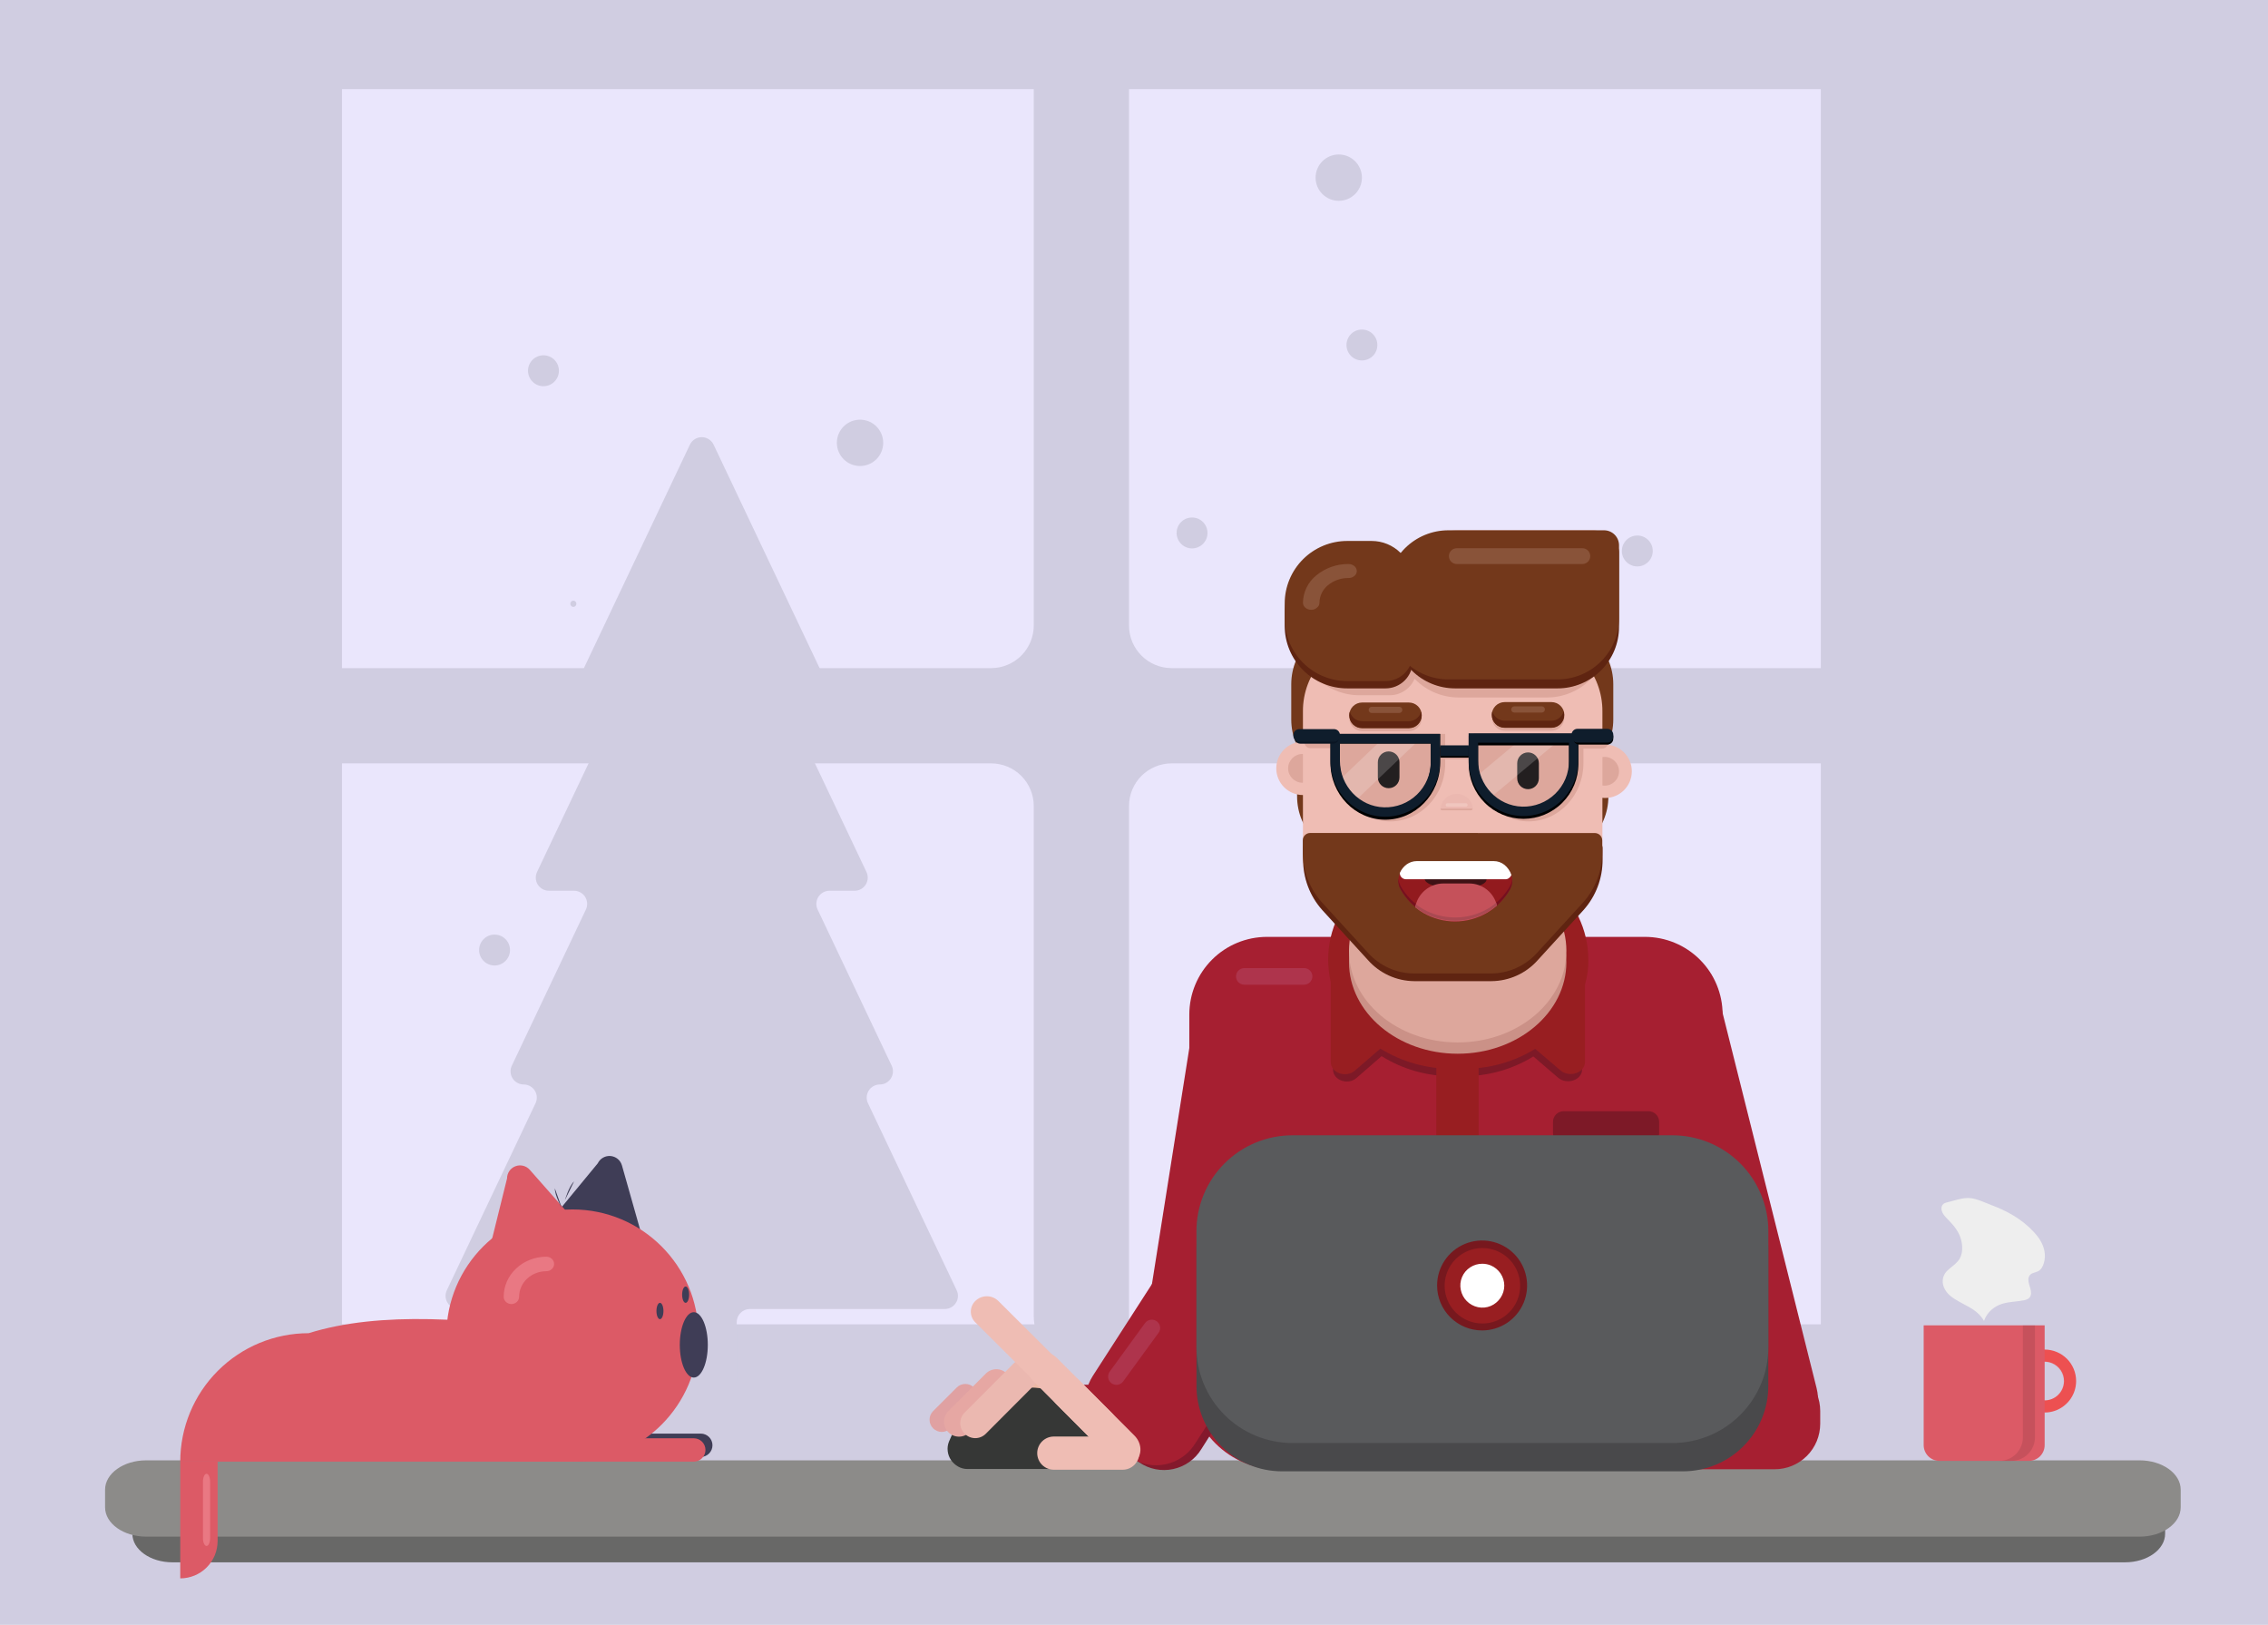 <svg width="1403" height="1005" viewBox="0 0 1403 1005" fill="none" xmlns="http://www.w3.org/2000/svg">
<rect width="1403" height="1005" fill="#E5E5E5"/>
<g id="window-bg">
<path id="bg" d="M1403 0H0V1004.97H1403V0Z" fill="#D0CDE1"/>
<path id="window-glass" d="M1126.36 55.135H211.537V819.142H1126.36V55.135Z" fill="#EAE6FC"/>
<path id="window-bars" d="M1156.83 413.251H724.788C717.791 413.251 711.08 410.471 706.132 405.522C701.184 400.573 698.405 393.861 698.405 386.862V54.082C698.405 47.083 695.625 40.371 690.677 35.422C685.729 30.473 679.019 27.693 672.022 27.693H665.879C658.881 27.693 652.171 30.473 647.223 35.422C642.275 40.371 639.496 47.083 639.496 54.082V386.862C639.496 393.861 636.716 400.573 631.768 405.522C626.82 410.471 620.11 413.251 613.112 413.251H181.071C177.607 413.251 174.176 413.933 170.975 415.26C167.774 416.586 164.866 418.53 162.416 420.98C159.966 423.43 158.022 426.34 156.697 429.541C155.371 432.743 154.688 436.174 154.688 439.64V445.784C154.688 452.783 157.468 459.495 162.416 464.444C167.363 469.393 174.074 472.173 181.071 472.173H613.112C620.109 472.173 626.82 474.953 631.768 479.902C636.716 484.851 639.495 491.563 639.495 498.562V814.445C639.495 821.444 642.275 828.156 647.223 833.105C652.171 838.054 658.881 840.834 665.878 840.834H672.021C679.019 840.834 685.729 838.054 690.677 833.105C695.625 828.156 698.405 821.444 698.405 814.445V498.562C698.405 491.563 701.184 484.851 706.132 479.902C711.08 474.953 717.79 472.173 724.788 472.173H1156.83C1163.83 472.173 1170.54 469.393 1175.48 464.444C1180.43 459.495 1183.21 452.783 1183.21 445.784V439.64C1183.21 432.641 1180.43 425.929 1175.48 420.98C1170.54 416.031 1163.83 413.251 1156.83 413.251Z" fill="#D0CDE1"/>
<path id="tree" d="M591.798 798.05L536.929 682.381C536.341 681.143 536.077 679.776 536.159 678.408C536.242 677.04 536.67 675.715 537.402 674.556C538.134 673.398 539.148 672.444 540.348 671.783C541.548 671.121 542.896 670.775 544.267 670.775C545.637 670.775 546.985 670.428 548.185 669.767C549.386 669.105 550.399 668.151 551.132 666.993C551.864 665.834 552.291 664.509 552.374 663.141C552.457 661.773 552.192 660.406 551.605 659.168L505.778 562.561C505.191 561.323 504.926 559.956 505.009 558.588C505.092 557.22 505.519 555.895 506.251 554.737C506.984 553.579 507.997 552.624 509.198 551.963C510.398 551.302 511.746 550.955 513.116 550.955H528.662C530.032 550.955 531.38 550.608 532.58 549.947C533.78 549.286 534.794 548.332 535.526 547.173C536.259 546.015 536.686 544.69 536.769 543.322C536.852 541.954 536.587 540.587 536 539.349L487.101 436.266C486.513 435.027 486.249 433.661 486.331 432.292C486.414 430.924 486.842 429.599 487.574 428.441C488.306 427.283 489.32 426.328 490.52 425.667C491.72 425.006 493.068 424.659 494.439 424.659H499.575C500.945 424.659 502.293 424.312 503.494 423.651C504.694 422.99 505.707 422.036 506.44 420.877C507.172 419.719 507.6 418.394 507.682 417.026C507.765 415.658 507.5 414.291 506.913 413.053L441.447 275.045C440.788 273.656 439.749 272.483 438.45 271.661C437.151 270.84 435.646 270.404 434.109 270.404C432.572 270.404 431.067 270.84 429.768 271.661C428.469 272.483 427.43 273.656 426.771 275.045L361.305 413.053C360.718 414.291 360.453 415.658 360.536 417.026C360.618 418.394 361.046 419.719 361.778 420.877C362.511 422.036 363.524 422.99 364.724 423.651C365.925 424.312 367.273 424.659 368.643 424.659H373.779C375.15 424.659 376.498 425.006 377.698 425.667C378.898 426.328 379.912 427.283 380.644 428.441C381.376 429.599 381.804 430.924 381.887 432.292C381.969 433.66 381.705 435.027 381.117 436.266L332.218 539.349C331.631 540.587 331.366 541.954 331.449 543.322C331.532 544.69 331.959 546.015 332.692 547.173C333.424 548.331 334.438 549.286 335.638 549.947C336.838 550.608 338.186 550.955 339.556 550.955H355.102C356.472 550.955 357.82 551.302 359.02 551.963C360.221 552.624 361.234 553.578 361.967 554.737C362.699 555.895 363.126 557.22 363.209 558.588C363.292 559.956 363.027 561.323 362.44 562.561L316.613 659.168C316.026 660.406 315.761 661.773 315.844 663.141C315.927 664.509 316.354 665.834 317.086 666.993C317.819 668.151 318.832 669.105 320.033 669.766C321.233 670.428 322.581 670.775 323.951 670.775C325.322 670.775 326.67 671.121 327.87 671.783C329.07 672.444 330.084 673.398 330.816 674.556C331.548 675.715 331.976 677.04 332.059 678.408C332.141 679.776 331.877 681.143 331.289 682.381L276.42 798.05C275.833 799.288 275.568 800.655 275.651 802.023C275.734 803.391 276.161 804.716 276.893 805.874C277.626 807.033 278.639 807.987 279.84 808.648C281.04 809.309 282.388 809.656 283.758 809.656H392.425C393.492 809.656 394.548 809.866 395.534 810.275C396.519 810.683 397.414 811.281 398.169 812.036C398.923 812.79 399.521 813.686 399.929 814.671C400.337 815.657 400.548 816.713 400.548 817.78V854.18C400.548 856.335 401.403 858.401 402.926 859.925C404.45 861.448 406.516 862.304 408.67 862.304H447.615C449.769 862.304 451.835 861.448 453.358 859.925C454.882 858.401 455.737 856.335 455.737 854.18V817.78C455.737 816.713 455.947 815.657 456.356 814.671C456.764 813.686 457.362 812.79 458.116 812.036C458.87 811.281 459.766 810.683 460.751 810.275C461.737 809.866 462.793 809.656 463.86 809.656H584.46C585.83 809.656 587.178 809.309 588.378 808.648C589.579 807.987 590.592 807.033 591.325 805.874C592.057 804.716 592.484 803.391 592.567 802.023C592.65 800.655 592.385 799.288 591.798 798.05Z" fill="#D0CDE1"/>
<g id="snow">
<path id="Vector" d="M354.676 375.397C355.182 375.38 355.661 375.167 356.012 374.803C356.363 374.439 356.559 373.953 356.559 373.448C356.559 372.942 356.363 372.456 356.012 372.092C355.661 371.729 355.182 371.516 354.676 371.498C354.171 371.516 353.692 371.729 353.341 372.092C352.99 372.456 352.794 372.942 352.794 373.448C352.794 373.953 352.99 374.439 353.341 374.803C353.692 375.167 354.171 375.38 354.676 375.397Z" fill="#D0CDE1"/>
<path id="Vector_2" d="M828.164 124.214C836.078 124.214 842.493 117.797 842.493 109.882C842.493 101.966 836.078 95.549 828.164 95.549C820.25 95.549 813.835 101.966 813.835 109.882C813.835 117.797 820.25 124.214 828.164 124.214Z" fill="#D0CDE1"/>
<path id="Vector_3" d="M842.493 222.948C847.769 222.948 852.046 218.67 852.046 213.393C852.046 208.116 847.769 203.839 842.493 203.839C837.218 203.839 832.941 208.116 832.941 213.393C832.941 218.67 837.218 222.948 842.493 222.948Z" fill="#D0CDE1"/>
<path id="Vector_4" d="M1012.85 350.348C1018.13 350.348 1022.41 346.07 1022.41 340.793C1022.41 335.516 1018.13 331.238 1012.85 331.238C1007.58 331.238 1003.3 335.516 1003.3 340.793C1003.3 346.07 1007.58 350.348 1012.85 350.348Z" fill="#D0CDE1"/>
<path id="Vector_5" d="M737.412 339.2C742.688 339.2 746.965 334.922 746.965 329.645C746.965 324.368 742.688 320.09 737.412 320.09C732.136 320.09 727.859 324.368 727.859 329.645C727.859 334.922 732.136 339.2 737.412 339.2Z" fill="#D0CDE1"/>
<path id="Vector_6" d="M336.192 238.873C341.468 238.873 345.745 234.595 345.745 229.318C345.745 224.041 341.468 219.763 336.192 219.763C330.916 219.763 326.639 224.041 326.639 229.318C326.639 234.595 330.916 238.873 336.192 238.873Z" fill="#D0CDE1"/>
<path id="Vector_7" d="M305.942 597.183C311.218 597.183 315.494 592.905 315.494 587.628C315.494 582.351 311.218 578.073 305.942 578.073C300.666 578.073 296.389 582.351 296.389 587.628C296.389 592.905 300.666 597.183 305.942 597.183Z" fill="#D0CDE1"/>
<path id="Vector_8" d="M532.026 288.24C539.94 288.24 546.355 281.824 546.355 273.908C546.355 265.993 539.94 259.576 532.026 259.576C524.112 259.576 517.697 265.993 517.697 273.908C517.697 281.824 524.112 288.24 532.026 288.24Z" fill="#D0CDE1"/>
</g>
</g>
<g id="Desk">
<path id="lower" d="M1314.56 925.927H106.68C92.985 925.927 81.882 933.843 81.882 943.609V948.661C81.882 958.426 92.985 966.342 106.68 966.342H1314.56C1328.26 966.342 1339.36 958.426 1339.36 948.661V943.609C1339.36 933.843 1328.26 925.927 1314.56 925.927Z" fill="#686867"/>
<path id="upper" d="M1323.53 903.261H90.468C76.402 903.261 65 911.392 65 921.421V932.299C65 942.328 76.402 950.458 90.468 950.458H1323.53C1337.6 950.458 1349 942.328 1349 932.299V921.421C1349 911.392 1337.6 903.261 1323.53 903.261Z" fill="#8C8B89"/>
</g>
<g id="cat">
<path id="body-cat" d="M354.101 904.056H111.509V904.056C111.509 882.988 119.876 862.783 134.77 847.886C149.664 832.988 169.865 824.619 190.929 824.619C235.131 810.838 292.79 815.26 354.101 824.619V904.056Z" fill="#DC5A66"/>
<path id="back-arm-cat" d="M319.445 886.725H433.521C434.469 886.725 435.408 886.911 436.284 887.274C437.16 887.637 437.956 888.169 438.626 888.84C439.297 889.51 439.829 890.307 440.191 891.183C440.554 892.059 440.741 892.998 440.741 893.946C440.741 895.862 439.98 897.698 438.626 899.053C437.272 900.407 435.436 901.168 433.521 901.168H319.445V886.725Z" fill="#3F3D56"/>
<path id="rightear-cat" d="M339.202 756.631L369.779 719.558C370.484 718.088 371.619 716.867 373.035 716.058C374.45 715.249 376.078 714.89 377.702 715.029C379.326 715.169 380.87 715.799 382.127 716.837C383.384 717.875 384.295 719.272 384.74 720.84L396.798 763.423L339.202 756.631Z" fill="#3F3D56"/>
<path id="leftear-cat" d="M302.117 775.512L313.669 728.862C313.669 727.231 314.165 725.64 315.092 724.298C316.019 722.957 317.332 721.929 318.857 721.353C320.381 720.776 322.046 720.677 323.628 721.07C325.21 721.462 326.635 722.328 327.714 723.55L356.989 756.736L302.117 775.512Z" fill="#DC5A66"/>
<g id="tail">
<path id="tail-cat" d="M111.509 904.056H134.613V953.163C134.613 956.198 134.015 959.203 132.854 962.007C131.693 964.81 129.991 967.358 127.846 969.504C125.7 971.65 123.153 973.352 120.35 974.513C117.547 975.675 114.543 976.272 111.509 976.272V904.056L111.509 904.056Z" fill="#DC5A66"/>
<path id="Vector_9" d="M125.549 916.414L125.549 951.376C125.549 954.052 126.539 956.222 127.76 956.223C128.981 956.224 129.971 954.056 129.971 951.38L129.971 916.418C129.971 913.742 128.981 911.572 127.76 911.571C126.539 911.57 125.549 913.738 125.549 916.414Z" fill="#E97883"/>
</g>
<path id="front-arm-cat" d="M315.113 889.613H429.189C430.137 889.613 431.076 889.8 431.952 890.163C432.828 890.526 433.624 891.058 434.295 891.728C434.965 892.399 435.497 893.195 435.86 894.071C436.222 894.947 436.409 895.887 436.409 896.835C436.409 897.783 436.222 898.722 435.86 899.598C435.497 900.475 434.965 901.271 434.295 901.941C433.624 902.612 432.828 903.144 431.952 903.507C431.076 903.87 430.137 904.056 429.189 904.056H315.113V889.613Z" fill="#DC5A66"/>
<path id="face-cat" d="M354.101 904.056C397.166 904.056 432.077 869.138 432.077 826.063C432.077 782.989 397.166 748.07 354.101 748.07C311.036 748.07 276.125 782.989 276.125 826.063C276.125 869.138 311.036 904.056 354.101 904.056Z" fill="#DC5A66"/>
<path id="Vector_10" d="M316.381 806.595C315.109 806.595 313.888 806.122 312.988 805.28C312.089 804.439 311.583 803.297 311.583 802.107C311.571 795.547 314.344 789.25 319.292 784.6C324.24 779.95 330.959 777.325 337.974 777.304C339.247 777.304 340.467 777.777 341.367 778.618C342.267 779.46 342.773 780.601 342.773 781.791C342.773 782.981 342.267 784.123 341.367 784.964C340.467 785.806 339.247 786.279 337.974 786.279C333.506 786.284 329.224 787.948 326.067 790.904C322.909 793.86 321.136 797.868 321.136 802.046C321.148 803.238 320.654 804.386 319.763 805.238C318.872 806.091 317.656 806.578 316.381 806.595Z" fill="#E97883"/>
<path id="nose-cat" d="M429.189 852.061C433.974 852.061 437.853 843.008 437.853 831.841C437.853 820.673 433.974 811.62 429.189 811.62C424.404 811.62 420.525 820.673 420.525 831.841C420.525 843.008 424.404 852.061 429.189 852.061Z" fill="#3F3D56"/>
<path id="left-eye-cat" d="M408.251 815.953C409.447 815.953 410.417 813.69 410.417 810.898C410.417 808.106 409.447 805.843 408.251 805.843C407.055 805.843 406.085 808.106 406.085 810.898C406.085 813.69 407.055 815.953 408.251 815.953Z" fill="#3F3D56"/>
<path id="right-eye-cat" d="M424.135 805.843C425.331 805.843 426.301 803.58 426.301 800.788C426.301 797.996 425.331 795.733 424.135 795.733C422.939 795.733 421.969 797.996 421.969 800.788C421.969 803.58 422.939 805.843 424.135 805.843Z" fill="#3F3D56"/>
<path id="hair2" d="M347.559 747.202C347.559 747.202 343.225 739.661 343.225 735.061L347.559 747.202Z" fill="#3F3D56"/>
<path id="hair" d="M349.465 742.325C349.465 742.325 351.827 733.954 355.116 730.738L349.465 742.325Z" fill="#3F3D56"/>
</g>
<g id="male avatar 3" clip-path="url(#clip0)">
<path id="Body" d="M783.777 579.484H1017.57C1030.31 579.484 1042.54 584.542 1051.55 593.546C1060.56 602.549 1065.62 614.761 1065.62 627.494V861.064C1065.62 873.797 1060.56 886.009 1051.55 895.012C1042.54 904.016 1030.31 909.074 1017.57 909.074H791.128C783.852 909.074 776.647 907.642 769.924 904.86C763.202 902.079 757.093 898.001 751.948 892.861C741.557 882.48 735.719 868.4 735.719 853.719V627.494C735.719 614.761 740.782 602.549 749.795 593.546C758.807 584.542 771.031 579.484 783.777 579.484Z" fill="#A61F31"/>
<g id="right arm">
<path id="Vector 52" d="M1027.24 589.741L1004.96 595.349C1001.36 596.253 997.975 597.856 995 600.068C992.024 602.28 989.514 605.056 987.613 608.238C985.713 611.42 984.459 614.945 983.923 618.612C983.388 622.278 983.582 626.014 984.493 629.606L1046.81 877.99C1048.64 885.224 1053.26 891.442 1059.66 895.288C1066.06 899.135 1073.72 900.298 1080.97 898.525L1103.31 892.918C1106.91 892.014 1110.29 890.41 1113.27 888.199C1116.24 885.987 1118.75 883.211 1120.65 880.029C1122.55 876.847 1123.81 873.322 1124.34 869.655C1124.88 865.989 1124.68 862.252 1123.77 858.661L1061.53 610.277C1059.69 603.023 1055.05 596.792 1048.62 592.944C1042.2 589.097 1034.51 587.945 1027.24 589.741Z" fill="#A61F31"/>
<path id="Vector 53" d="M903.54 872.757V880.601C903.538 884.303 904.265 887.968 905.682 891.389C907.099 894.809 909.177 897.917 911.797 900.535C914.417 903.152 917.528 905.228 920.951 906.643C924.375 908.059 928.045 908.786 931.75 908.783H1097.78C1101.49 908.787 1105.16 908.061 1108.58 906.646C1112.01 905.232 1115.12 903.156 1117.74 900.538C1120.36 897.921 1122.44 894.812 1123.86 891.391C1125.27 887.97 1126 884.303 1126 880.601V872.757C1126 869.054 1125.27 865.387 1123.86 861.965C1122.44 858.543 1120.36 855.434 1117.74 852.816C1115.12 850.197 1112.01 848.121 1108.58 846.705C1105.16 845.289 1101.49 844.562 1097.78 844.565H931.75C928.044 844.562 924.373 845.289 920.949 846.705C917.524 848.121 914.413 850.198 911.793 852.816C909.173 855.435 907.095 858.544 905.679 861.966C904.263 865.387 903.536 869.054 903.54 872.757Z" fill="#A61F31"/>
<path id="Vector_11" d="M1019.76 687.312H967.28C963.64 687.312 960.689 690.26 960.689 693.897V700.929C960.689 704.566 963.64 707.515 967.28 707.515H1019.76C1023.4 707.515 1026.35 704.566 1026.35 700.929V693.897C1026.35 690.26 1023.4 687.312 1019.76 687.312Z" fill="#7D1927"/>
</g>
<g id="collar">
<path id="Vector 16" d="M952.15 598.646C952.148 587.442 948.82 576.489 942.587 567.173C936.354 557.858 927.497 550.598 917.134 546.311C906.771 542.025 895.369 540.904 884.369 543.092C873.368 545.279 863.264 550.675 855.334 558.599C847.404 566.523 842.004 576.618 839.817 587.608C837.629 598.597 838.753 609.988 843.046 620.34C847.338 630.692 854.607 639.54 863.933 645.765C873.259 651.989 884.223 655.312 895.439 655.312C910.479 655.306 924.902 649.334 935.537 638.708C946.171 628.082 952.147 613.672 952.15 598.646Z" fill="#DB9D95"/>
<path id="Vector 17" d="M980.807 599C980.807 562.132 946.995 532.171 905.175 532.171H898.656C857.003 532.171 823.024 561.944 823.024 599C823.042 603.625 823.573 608.234 824.607 612.743V661.523C824.607 668.16 833.833 671.478 839.186 666.724L854.65 653.263C867.802 661.46 883.019 665.747 898.521 665.621H905.133C920.457 665.708 935.497 661.491 948.536 653.45L963.906 666.63C969.404 671.239 978.714 668.014 978.714 661.429V614.324C980.149 609.351 980.85 604.196 980.797 599.021L980.807 599Z" fill="#7D1927"/>
<path id="Vector 18" d="M982.525 593.424C982.525 556.087 948.047 525.804 905.394 525.804H898.74C856.274 525.804 821.608 555.973 821.608 593.424C821.621 598.168 822.162 602.896 823.222 607.52V656.893C823.222 663.614 832.594 666.974 838.134 662.22L853.9 648.592C867.349 656.886 882.872 661.214 898.677 661.075H905.425C921.042 661.166 936.374 656.896 949.692 648.748L965.385 662.126C970.987 666.787 980.495 663.52 980.495 656.8V609.008C981.941 603.934 982.643 598.678 982.577 593.403L982.525 593.424Z" fill="#981E21"/>
<path id="Vector 19" d="M968.978 595.099C968.978 563.838 938.852 538.444 901.739 538.444C864.626 538.444 834.5 563.838 834.5 595.099C834.5 626.36 864.626 651.764 901.739 651.764C938.852 651.764 968.978 626.371 968.978 595.099Z" fill="#CB9187"/>
<path id="Vector 19_2" d="M968.978 588.118C968.978 556.857 938.852 531.463 901.739 531.463C864.626 531.463 834.5 556.857 834.5 588.118C834.5 619.38 864.626 644.774 901.739 644.774C938.852 644.774 968.978 619.39 968.978 588.118Z" fill="#DDA79C"/>
<path id="Vector 21" d="M914.683 653.346H888.524V746.224H914.683V653.346Z" fill="#981E21"/>
</g>
<g id="left arm">
<path id="Vector 54" d="M682.924 856.518H647.883C641.116 856.518 634.627 859.203 629.843 863.983C625.058 868.763 622.37 875.246 622.37 882.005C622.37 888.765 625.058 895.248 629.843 900.028C634.627 904.808 641.116 907.493 647.883 907.493H682.924C689.69 907.493 696.179 904.808 700.964 900.028C705.748 895.248 708.436 888.765 708.436 882.005C708.436 875.246 705.748 868.763 700.964 863.983C696.179 859.203 689.69 856.518 682.924 856.518Z" fill="#A61F31"/>
<path id="Vector 55" d="M690.473 894.874L704.792 904.559C707.825 906.626 711.247 908.056 714.851 908.76C718.454 909.465 722.163 909.429 725.753 908.657C729.342 907.884 732.737 906.39 735.73 904.266C738.723 902.141 741.253 899.431 743.165 896.299L790.712 821.324C799.043 808.04 795.492 790.292 782.725 781.647L768.407 771.972C765.373 769.905 761.951 768.475 758.348 767.771C754.744 767.067 751.035 767.102 747.446 767.875C743.856 768.647 740.462 770.141 737.468 772.266C734.475 774.39 731.945 777.1 730.033 780.232L682.486 855.301C678.471 861.658 677.061 869.316 678.548 876.685C680.035 884.054 684.306 890.568 690.473 894.874Z" fill="#84192C"/>
<path id="Vector 55_2" d="M684.35 891.566L699.262 901.48C702.425 903.605 705.982 905.074 709.723 905.799C713.465 906.525 717.314 906.492 721.042 905.703C724.771 904.914 728.303 903.385 731.428 901.207C734.554 899.029 737.21 896.245 739.239 893.022L788.775 816.216C792.959 809.694 794.43 801.798 792.874 794.208C791.318 786.619 786.858 779.936 780.444 775.582L765.522 765.668C762.357 763.554 758.8 762.095 755.062 761.376C751.324 760.657 747.479 760.692 743.754 761.481C740.03 762.269 736.501 763.794 733.376 765.965C730.25 768.137 727.591 770.911 725.556 774.125L676.02 851.025C671.846 857.534 670.381 865.414 671.937 872.987C673.493 880.559 677.947 887.226 684.35 891.566Z" fill="#A61F31"/>
<path id="Vector 56" d="M734.501 827.764L760.315 832.247C775.009 834.765 788.806 824.403 791.201 809.007L820.14 626.339C822.535 610.932 812.653 596.472 798.064 593.851L772.249 589.377C757.556 586.849 743.758 597.211 741.363 612.618L712.435 795.285C710.029 810.682 719.912 825.153 734.501 827.764Z" fill="#A61F31"/>
<path id="Vector 57" d="M806.717 598.802H769.531C768.208 598.862 766.959 599.429 766.044 600.385C765.129 601.341 764.618 602.613 764.618 603.936C764.618 605.259 765.129 606.531 766.044 607.488C766.959 608.444 768.208 609.011 769.531 609.07H806.717C808.076 609.054 809.375 608.507 810.337 607.547C811.298 606.587 811.845 605.289 811.861 603.931C811.863 603.256 811.731 602.588 811.472 601.964C811.214 601.341 810.835 600.775 810.357 600.298C809.879 599.821 809.311 599.444 808.687 599.187C808.062 598.93 807.393 598.8 806.717 598.802Z" fill="#AE344C"/>
<path id="Vector 58" d="M708.332 818.339L686.464 848.393C686.066 848.939 685.779 849.559 685.62 850.216C685.461 850.873 685.433 851.556 685.538 852.224C685.643 852.892 685.878 853.532 686.231 854.109C686.584 854.686 687.047 855.188 687.594 855.587C688.141 855.985 688.761 856.272 689.419 856.43C690.077 856.589 690.76 856.617 691.428 856.512C692.779 856.301 693.99 855.562 694.795 854.458L716.663 824.403C717.069 823.861 717.362 823.242 717.526 822.584C717.689 821.926 717.72 821.242 717.615 820.573C717.51 819.903 717.272 819.261 716.916 818.684C716.559 818.108 716.091 817.608 715.538 817.215C714.429 816.422 713.053 816.096 711.705 816.306C710.358 816.516 709.147 817.246 708.332 818.339Z" fill="#AE344C"/>
</g>
<g id="left hand">
<path id="Vector 59" d="M670.219 873.714L640.135 843.545C639.279 842.68 638.26 841.994 637.137 841.526C636.013 841.057 634.808 840.816 633.591 840.816C632.373 840.816 631.168 841.057 630.044 841.526C628.921 841.994 627.902 842.68 627.046 843.545C626.178 844.399 625.488 845.417 625.018 846.539C624.547 847.662 624.305 848.866 624.305 850.083C624.305 851.3 624.547 852.505 625.018 853.628C625.488 854.75 626.178 855.768 627.046 856.622L657.119 886.791C657.976 887.656 658.997 888.342 660.121 888.811C661.245 889.28 662.451 889.521 663.669 889.521C664.888 889.521 666.094 889.28 667.218 888.811C668.342 888.342 669.362 887.656 670.219 886.791C671.084 885.935 671.77 884.916 672.238 883.794C672.706 882.672 672.947 881.468 672.947 880.252C672.947 879.037 672.706 877.833 672.238 876.711C671.77 875.588 671.084 874.57 670.219 873.714Z" fill="#ECB9A6"/>
<path id="finger 4" d="M591.818 858.234L577.239 872.799C575.822 874.214 575.026 876.134 575.026 878.135C575.026 880.137 575.822 882.057 577.239 883.472C578.656 884.888 580.577 885.683 582.581 885.683C584.585 885.683 586.506 884.888 587.923 883.472L602.502 868.991C603.212 868.285 603.775 867.447 604.159 866.523C604.544 865.599 604.742 864.608 604.742 863.607C604.742 862.607 604.544 861.616 604.159 860.692C603.775 859.769 603.212 858.93 602.502 858.224C601.802 857.519 600.969 856.96 600.052 856.579C599.135 856.198 598.151 856.002 597.157 856.003C596.164 856.004 595.18 856.202 594.264 856.585C593.347 856.968 592.516 857.528 591.818 858.234Z" fill="#E0A1A2"/>
<path id="mouse" d="M674.437 908.492C676.432 908.486 678.396 908.001 680.164 907.077C681.941 906.148 683.45 904.78 684.548 903.103C685.689 901.454 686.404 899.549 686.631 897.558C686.852 895.561 686.569 893.54 685.808 891.68C682.871 884.293 678.311 877.659 672.463 872.269C666.616 866.879 659.631 862.871 652.024 860.54C644.418 858.209 636.384 857.615 628.517 858.803C620.65 859.99 613.151 862.928 606.573 867.399C597.767 873.376 590.956 881.851 587.017 891.732C586.274 893.597 586.016 895.619 586.267 897.61C586.498 899.6 587.213 901.504 588.35 903.155C589.499 904.791 591.001 906.149 592.744 907.129C594.486 908.119 596.457 908.636 598.461 908.627H674.478V908.544L674.437 908.492Z" fill="#363736"/>
<path id="finger 3" d="M609.801 849.631L586.684 872.809C585.818 873.664 585.131 874.682 584.662 875.805C584.193 876.927 583.952 878.131 583.952 879.347C583.952 880.563 584.193 881.768 584.662 882.89C585.131 884.012 585.818 885.03 586.684 885.886C587.54 886.75 588.559 887.437 589.682 887.905C590.806 888.374 592.011 888.615 593.229 888.615C594.446 888.615 595.651 888.374 596.775 887.905C597.898 887.437 598.917 886.75 599.773 885.886L622.901 862.708C623.767 861.852 624.454 860.834 624.923 859.712C625.392 858.59 625.633 857.385 625.633 856.169C625.633 854.953 625.392 853.749 624.923 852.627C624.454 851.504 623.767 850.486 622.901 849.631C622.044 848.766 621.024 848.079 619.9 847.611C618.776 847.142 617.57 846.901 616.351 846.901C615.133 846.901 613.927 847.142 612.803 847.611C611.678 848.079 610.658 848.766 609.801 849.631Z" fill="#E6A7A3"/>
<path id="finger 2" d="M626.796 843.587L596.753 873.714C595.888 874.57 595.2 875.589 594.731 876.712C594.262 877.836 594.021 879.041 594.021 880.258C594.021 881.475 594.262 882.68 594.731 883.803C595.2 884.926 595.888 885.945 596.753 886.801C597.609 887.666 598.629 888.352 599.752 888.821C600.876 889.289 602.081 889.53 603.298 889.53C604.516 889.53 605.721 889.289 606.844 888.821C607.968 888.352 608.987 887.666 609.843 886.801L639.927 856.632C640.793 855.777 641.48 854.759 641.949 853.636C642.418 852.514 642.659 851.31 642.659 850.094C642.659 848.878 642.418 847.674 641.949 846.551C641.48 845.429 640.793 844.411 639.927 843.556C638.171 841.841 635.811 840.884 633.355 840.89C630.899 840.896 628.544 841.864 626.796 843.587Z" fill="#EBB8B0"/>
<path id="click finger" d="M653.496 840.445L617.58 804.69C615.723 802.862 613.234 801.819 610.628 801.777C608.022 801.734 605.5 802.695 603.585 804.461C602.652 805.309 601.903 806.338 601.383 807.486C600.863 808.634 600.583 809.875 600.561 811.135C600.539 812.394 600.774 813.645 601.253 814.81C601.731 815.976 602.443 817.031 603.345 817.912L639.25 853.678C641.108 855.503 643.597 856.544 646.202 856.587C648.807 856.629 651.329 855.67 653.246 853.907C654.166 853.05 654.904 852.018 655.417 850.871C655.929 849.723 656.205 848.485 656.229 847.229C656.252 845.973 656.022 844.725 655.552 843.559C655.083 842.394 654.383 841.335 653.496 840.445Z" fill="#EFBDB4"/>
<path id="finger 1" d="M687.558 873.745L653.912 840.05C649.362 835.504 642.395 835.087 638.417 839.009C634.439 842.931 634.856 849.933 639.458 854.489L673.052 888.206C677.613 892.752 684.579 893.168 688.557 889.246C692.535 885.324 692.119 878.302 687.558 873.745Z" fill="#EFBDB4"/>
<path id="finger-1" d="M701.741 887.914L668.095 854.219C663.534 849.662 656.578 849.256 652.6 853.178C648.622 857.1 649.039 864.112 653.641 868.668L687.287 902.354C691.848 906.91 698.804 907.326 702.782 903.394C706.76 899.462 706.302 892.471 701.741 887.914Z" fill="#EFBDB4"/>
<path id="thumb" d="M694.16 888.538H652.236C650.859 888.495 649.488 888.728 648.203 889.224C646.918 889.72 645.747 890.469 644.757 891.426C643.768 892.383 642.982 893.529 642.444 894.796C641.907 896.063 641.631 897.425 641.631 898.801C641.631 900.177 641.907 901.539 642.444 902.806C642.982 904.073 643.768 905.219 644.757 906.176C645.747 907.133 646.918 907.882 648.203 908.378C649.488 908.874 650.859 909.107 652.236 909.064H694.16C695.536 909.107 696.907 908.874 698.192 908.378C699.477 907.882 700.648 907.133 701.638 906.176C702.627 905.219 703.414 904.073 703.951 902.806C704.488 901.539 704.765 900.177 704.765 898.801C704.765 897.425 704.488 896.063 703.951 894.796C703.414 893.529 702.627 892.383 701.638 891.426C700.648 890.469 699.477 889.72 698.192 889.224C696.907 888.728 695.536 888.495 694.16 888.538Z" fill="#EFBDB4"/>
</g>
<g id="laptop">
<path id="Vector 60" d="M1041.1 719.582H792.94C786 719.585 779.128 720.954 772.718 723.612C766.308 726.269 760.484 730.162 755.581 735.07C750.678 739.977 746.791 745.801 744.142 752.21C741.494 758.618 740.135 765.486 740.145 772.419V857.173C740.131 871.178 745.685 884.616 755.585 894.532C765.485 904.447 778.921 910.03 792.94 910.052H1041.1C1048.04 910.048 1054.91 908.678 1061.32 906.021C1067.73 903.363 1073.55 899.47 1078.45 894.565C1083.35 889.659 1087.24 883.836 1089.89 877.429C1092.53 871.022 1093.89 864.157 1093.89 857.225V772.419C1093.89 765.487 1092.54 758.62 1089.89 752.212C1087.24 745.804 1083.35 739.98 1078.45 735.073C1073.55 730.166 1067.73 726.273 1061.32 723.614C1054.91 720.956 1048.04 719.586 1041.1 719.582Z" fill="#49494B"/>
<path id="Vector 61" d="M1034.56 702.219H799.48C791.679 702.219 783.955 703.756 776.749 706.74C769.542 709.725 762.996 714.099 757.483 719.613C751.971 725.127 747.6 731.672 744.621 738.875C741.643 746.078 740.114 753.797 740.124 761.59V833.184C740.116 840.976 741.645 848.694 744.624 855.895C747.604 863.097 751.974 869.641 757.487 875.154C762.999 880.667 769.546 885.04 776.751 888.024C783.956 891.008 791.68 892.544 799.48 892.544H1034.56C1042.36 892.544 1050.08 891.008 1057.29 888.024C1064.5 885.04 1071.04 880.667 1076.55 875.154C1082.07 869.641 1086.44 863.097 1089.42 855.895C1092.4 848.694 1093.92 840.976 1093.92 833.184V761.59C1093.93 753.797 1092.4 746.078 1089.42 738.875C1086.44 731.672 1082.07 725.127 1076.56 719.613C1071.04 714.099 1064.5 709.725 1057.29 706.74C1050.09 703.756 1042.36 702.219 1034.56 702.219Z" fill="#595A5C"/>
<path id="Vector 62" d="M916.828 822.916C922.335 822.918 927.72 821.288 932.3 818.233C936.881 815.177 940.452 810.834 942.561 805.751C944.67 800.668 945.223 795.074 944.15 789.677C943.076 784.281 940.425 779.323 936.531 775.432C932.637 771.54 927.676 768.89 922.274 767.816C916.873 766.741 911.273 767.292 906.185 769.397C901.096 771.502 896.746 775.067 893.686 779.642C890.626 784.217 888.993 789.596 888.993 795.098C888.996 802.473 891.929 809.546 897.148 814.762C902.367 819.977 909.445 822.91 916.828 822.916Z" fill="#77181E"/>
<path id="Vector 63" d="M917.015 818.619C921.635 818.619 926.151 817.251 929.992 814.687C933.833 812.123 936.826 808.479 938.594 804.215C940.362 799.951 940.825 795.259 939.923 790.733C939.022 786.207 936.798 782.049 933.531 778.786C930.264 775.522 926.103 773.3 921.572 772.4C917.041 771.499 912.345 771.961 908.077 773.727C903.809 775.494 900.161 778.484 897.594 782.322C895.028 786.159 893.658 790.67 893.658 795.285C893.661 801.473 896.123 807.407 900.502 811.782C904.882 816.157 910.821 818.617 917.015 818.619Z" fill="#981E21"/>
<path id="Vector 64" d="M930.563 795.192C930.552 797.888 929.74 800.52 928.23 802.755C926.738 804.985 924.628 806.734 922.159 807.79C919.678 808.826 916.94 809.087 914.308 808.539C911.673 807.992 909.258 806.682 907.363 804.773C905.469 802.864 904.179 800.44 903.655 797.803C903.101 795.173 903.362 792.437 904.405 789.959C905.438 787.478 907.194 785.365 909.445 783.894C911.692 782.419 914.326 781.641 917.015 781.657C918.801 781.672 920.568 782.025 922.222 782.698C924.691 783.753 926.8 785.502 928.293 787.733C929.766 789.942 930.555 792.537 930.563 795.192Z" fill="white"/>
</g>
<g id="Back-Hair">
<path id="Vector_12" d="M956.961 428.775H840.394C819.402 428.775 802.385 445.775 802.385 466.746V492.545C802.385 513.516 819.402 530.517 840.394 530.517H956.961C977.952 530.517 994.969 513.516 994.969 492.545V466.746C994.969 445.775 977.952 428.775 956.961 428.775Z" fill="#73381B"/>
<path id="Vector_13" d="M959.98 385.248H836.791C815.799 385.248 798.782 402.248 798.782 423.219V445.035C798.782 466.006 815.799 483.006 836.791 483.006H959.98C980.972 483.006 997.989 466.006 997.989 445.035V423.219C997.989 402.248 980.972 385.248 959.98 385.248Z" fill="#73381B"/>
</g>
<g id="right-ear">
<path id="outer" d="M992.939 493.575C1002.07 493.575 1009.46 486.184 1009.46 477.066C1009.46 467.948 1002.07 460.556 992.939 460.556C983.812 460.556 976.413 467.948 976.413 477.066C976.413 486.184 983.812 493.575 992.939 493.575Z" fill="#EFBDB4"/>
<path id="inner" d="M992.637 485.96C997.554 485.96 1001.54 481.978 1001.54 477.066C1001.54 472.153 997.554 468.171 992.637 468.171C987.719 468.171 983.733 472.153 983.733 477.066C983.733 481.978 987.719 485.96 992.637 485.96Z" fill="#DDA79C"/>
</g>
<g id="left-ear">
<path id="outer_2" d="M806.04 491.755C815.167 491.755 822.566 484.363 822.566 475.245C822.566 466.127 815.167 458.735 806.04 458.735C796.913 458.735 789.514 466.127 789.514 475.245C789.514 484.363 796.913 491.755 806.04 491.755Z" fill="#EFBDB4"/>
<path id="inner_2" d="M805.749 484.14C810.666 484.14 814.652 480.157 814.652 475.245C814.652 470.333 810.666 466.35 805.749 466.35C800.832 466.35 796.845 470.333 796.845 475.245C796.845 480.157 800.832 484.14 805.749 484.14Z" fill="#DDA79C"/>
</g>
<path id="Face" d="M817.828 561.809L846.163 592.841C849.75 596.866 854.141 600.096 859.054 602.323C863.966 604.55 869.291 605.725 874.685 605.772H922.586C927.981 605.727 933.306 604.553 938.219 602.326C943.131 600.099 947.522 596.868 951.108 592.841L979.453 561.809C987.127 553.229 991.336 542.106 991.262 530.6V440C991.334 428.494 987.125 417.372 979.453 408.79L965.614 393.643C928.616 353.144 868.635 353.144 831.636 393.643L817.828 408.78C810.149 417.358 805.936 428.481 806.009 439.989V530.579C805.929 542.094 810.142 553.227 817.828 561.809Z" fill="#EFBDB4"/>
<g id="nose">
<path id="Vector 30" d="M901.114 491.016C898.643 491.009 896.257 491.914 894.413 493.558C892.57 495.201 891.4 497.468 891.128 499.921C891.12 500.065 891.137 500.21 891.18 500.348C891.218 500.49 891.294 500.619 891.398 500.722C891.49 500.83 891.599 500.922 891.721 500.993C891.857 501.062 892.006 501.101 892.158 501.107H910.132C910.283 501.094 910.431 501.055 910.569 500.993C910.701 500.936 910.813 500.842 910.892 500.722C910.993 500.616 911.068 500.488 911.111 500.348C911.153 500.21 911.171 500.065 911.163 499.921C910.899 497.463 909.725 495.193 907.872 493.555C906.004 491.914 903.601 491.011 901.114 491.016Z" fill="#EBB8B0"/>
<path id="Vector 31" d="M891.076 500.171C891.063 500.301 891.081 500.433 891.128 500.556C891.18 500.66 891.232 500.826 891.346 500.878C891.441 500.966 891.55 501.036 891.669 501.086C891.784 501.153 891.912 501.192 892.044 501.201H909.976C910.109 501.199 910.239 501.16 910.351 501.086C910.469 501.036 910.579 500.966 910.673 500.878C910.765 500.785 910.839 500.675 910.892 500.556C910.933 500.432 910.951 500.301 910.944 500.171H891.076Z" fill="#DDA79C"/>
<path id="Vector 32" d="M906.789 496.842H895.397C895.111 496.842 894.837 496.955 894.635 497.157C894.433 497.359 894.319 497.633 894.319 497.919C894.319 498.204 894.433 498.478 894.635 498.68C894.837 498.882 895.111 498.995 895.397 498.995H906.789C907.075 498.995 907.349 498.882 907.551 498.68C907.753 498.478 907.867 498.204 907.867 497.919C907.867 497.633 907.753 497.359 907.551 497.157C907.349 496.955 907.075 496.842 906.789 496.842Z" fill="#F0C6BE"/>
</g>
<g id="Eyebrows">
<g id="left eyebrow">
<path id="Vector 22" d="M871.551 447.958H842.674C840.93 447.944 839.237 447.372 837.843 446.325C836.499 445.254 835.508 443.804 835 442.163C834.799 442.856 834.704 443.575 834.719 444.296C834.732 446.401 835.574 448.415 837.063 449.905C838.552 451.394 840.568 452.238 842.674 452.254H871.551C873.659 452.241 875.677 451.398 877.168 449.908C878.659 448.419 879.503 446.402 879.517 444.296C879.495 443.577 879.401 442.863 879.236 442.163C878.814 443.844 877.806 445.32 876.393 446.325C875.001 447.384 873.3 447.958 871.551 447.958Z" fill="#DDA79C"/>
<path id="Vector 23" d="M871.551 434.527H842.612C841.565 434.526 840.529 434.731 839.562 435.13C838.595 435.53 837.716 436.116 836.976 436.855C836.236 437.595 835.649 438.473 835.249 439.439C834.849 440.405 834.644 441.44 834.646 442.486C834.644 443.531 834.849 444.567 835.249 445.533C835.649 446.499 836.236 447.377 836.976 448.116C837.716 448.856 838.595 449.442 839.562 449.841C840.529 450.241 841.565 450.446 842.612 450.444H871.551C872.597 450.446 873.634 450.241 874.601 449.841C875.568 449.442 876.447 448.856 877.187 448.116C877.927 447.377 878.513 446.499 878.913 445.533C879.313 444.567 879.518 443.531 879.517 442.486C879.518 441.44 879.313 440.405 878.913 439.439C878.513 438.473 877.927 437.595 877.187 436.855C876.447 436.116 875.568 435.53 874.601 435.13C873.634 434.731 872.597 434.526 871.551 434.527Z" fill="#73381B"/>
<path id="Vector 24" d="M871.551 446.075H842.674C840.926 446.074 839.228 445.496 837.843 444.431C836.495 443.363 835.504 441.912 835 440.27C834.803 440.946 834.709 441.647 834.719 442.351C834.727 443.395 834.917 444.43 835.281 445.409C835.68 446.364 836.26 447.233 836.989 447.968C837.718 448.704 838.59 449.284 839.55 449.674C840.521 450.072 841.563 450.264 842.612 450.236H871.478C872.523 450.228 873.559 450.038 874.539 449.674C875.495 449.275 876.365 448.696 877.101 447.968C877.837 447.239 878.418 446.369 878.809 445.409C879.21 444.44 879.405 443.399 879.381 442.351C879.353 441.649 879.255 440.952 879.09 440.27C878.624 441.92 877.64 443.377 876.282 444.425C874.925 445.474 873.266 446.06 871.551 446.096V446.075Z" fill="#5F2411"/>
<path id="Vector 25" d="M865.584 437.159H848.579C848.071 437.159 847.583 437.361 847.224 437.72C846.865 438.079 846.663 438.566 846.663 439.074C846.661 439.326 846.71 439.576 846.806 439.809C846.901 440.043 847.042 440.255 847.22 440.434C847.398 440.613 847.61 440.755 847.843 440.851C848.076 440.948 848.326 440.998 848.579 440.998H865.584C865.836 440.998 866.086 440.948 866.319 440.851C866.553 440.755 866.764 440.613 866.942 440.434C867.12 440.255 867.261 440.043 867.357 439.809C867.453 439.576 867.501 439.326 867.5 439.074C867.5 438.566 867.298 438.079 866.939 437.72C866.579 437.361 866.092 437.159 865.584 437.159Z" fill="#895339"/>
</g>
<g id="left-eyebrow">
<path id="Vector 22_2" d="M959.741 447.698H930.865C929.12 447.688 927.425 447.115 926.033 446.064C924.686 444.994 923.692 443.545 923.18 441.903C922.984 442.597 922.889 443.315 922.899 444.036C922.912 446.142 923.756 448.159 925.247 449.648C926.738 451.138 928.756 451.981 930.865 451.994H959.741C961.848 451.975 963.863 451.131 965.353 449.642C966.843 448.154 967.688 446.141 967.707 444.036C967.699 443.322 967.619 442.611 967.468 441.914C967.051 443.597 966.042 445.074 964.625 446.075C963.222 447.142 961.504 447.712 959.741 447.698Z" fill="#DDA79C"/>
<path id="Vector 23_2" d="M959.741 434.267H930.792C929.745 434.266 928.709 434.471 927.742 434.87C926.775 435.27 925.896 435.856 925.156 436.595C924.416 437.335 923.829 438.212 923.429 439.179C923.029 440.145 922.824 441.18 922.826 442.226C922.824 443.271 923.029 444.307 923.429 445.273C923.829 446.239 924.416 447.117 925.156 447.856C925.896 448.596 926.775 449.182 927.742 449.581C928.709 449.981 929.745 450.185 930.792 450.184H959.741C960.787 450.185 961.824 449.981 962.791 449.581C963.758 449.182 964.637 448.596 965.377 447.856C966.117 447.117 966.704 446.239 967.104 445.273C967.503 444.307 967.708 443.271 967.707 442.226C967.708 441.18 967.503 440.145 967.104 439.179C966.704 438.212 966.117 437.335 965.377 436.595C964.637 435.856 963.758 435.27 962.791 434.87C961.824 434.471 960.787 434.266 959.741 434.267Z" fill="#73381B"/>
<path id="Vector 24_2" d="M959.741 445.773H930.865C929.117 445.78 927.418 445.205 926.033 444.14C924.684 443.072 923.689 441.621 923.18 439.979C922.985 440.673 922.89 441.391 922.899 442.111C922.911 443.156 923.104 444.191 923.471 445.17C923.867 446.127 924.447 446.996 925.179 447.729C925.907 448.462 926.774 449.042 927.73 449.435C928.701 449.832 929.743 450.023 930.792 449.997H959.668C960.713 449.988 961.749 449.798 962.73 449.435C963.681 449.034 964.547 448.455 965.281 447.729C966.02 446.994 966.603 446.118 966.995 445.153C967.387 444.187 967.58 443.153 967.561 442.111C967.534 441.393 967.44 440.679 967.28 439.979C966.819 441.631 965.836 443.091 964.477 444.14C963.119 445.19 961.458 445.773 959.741 445.804V445.773Z" fill="#5F2411"/>
<path id="Vector 25_2" d="M953.764 436.899H936.769C936.517 436.898 936.266 436.947 936.033 437.042C935.799 437.138 935.587 437.278 935.408 437.456C935.229 437.634 935.086 437.846 934.99 438.079C934.893 438.312 934.843 438.561 934.843 438.814C934.841 439.067 934.89 439.318 934.987 439.552C935.083 439.786 935.225 439.999 935.404 440.178C935.583 440.357 935.796 440.498 936.03 440.594C936.265 440.691 936.516 440.739 936.769 440.738H953.764C954.017 440.74 954.267 440.691 954.501 440.594C954.735 440.498 954.947 440.356 955.125 440.177C955.304 439.998 955.445 439.785 955.54 439.551C955.635 439.317 955.683 439.066 955.68 438.814C955.681 438.562 955.633 438.312 955.537 438.079C955.441 437.847 955.3 437.635 955.122 437.457C954.943 437.279 954.732 437.138 954.499 437.042C954.266 436.947 954.016 436.898 953.764 436.899Z" fill="#895339"/>
</g>
</g>
<g id="Beard">
<path id="Dark-Front-Beard" d="M810.737 519.999C810.133 519.998 809.536 520.116 808.978 520.346C808.42 520.576 807.913 520.914 807.486 521.34C807.06 521.766 806.722 522.272 806.491 522.83C806.261 523.387 806.143 523.984 806.144 524.587V531.682C806.073 543.187 810.281 554.31 817.953 562.891L846.298 593.913C849.879 597.939 854.264 601.172 859.171 603.402C864.078 605.633 869.398 606.813 874.789 606.865H922.69C928.085 606.818 933.41 605.644 938.322 603.416C943.234 601.189 947.625 597.959 951.212 593.934L979.557 562.912C987.229 554.33 991.438 543.208 991.366 531.703V524.608C991.366 523.391 990.882 522.224 990.021 521.364C989.16 520.503 987.992 520.02 986.774 520.02L810.737 519.999Z" fill="#5F2411"/>
<path id="Front-Beard" d="M810.497 515.214C809.893 515.214 809.295 515.333 808.737 515.564C808.18 515.795 807.673 516.134 807.246 516.561C806.82 516.988 806.482 517.495 806.252 518.053C806.021 518.611 805.904 519.209 805.905 519.812V526.907C805.833 538.412 810.042 549.535 817.714 558.116L846.059 589.138C849.641 593.173 854.029 596.414 858.942 598.65C863.855 600.886 869.182 602.069 874.581 602.121H922.482C927.877 602.073 933.202 600.896 938.115 598.667C943.027 596.438 947.418 593.206 951.004 589.18L979.349 558.158C987.021 549.576 991.23 538.454 991.158 526.948V519.854C991.158 518.636 990.674 517.468 989.814 516.606C988.953 515.744 987.785 515.258 986.566 515.255L810.497 515.214Z" fill="#73381B"/>
</g>
<g id="mouth">
<path id="Vector 37" d="M876.643 533.138C873.596 533.138 870.671 534.33 868.494 536.46C866.317 538.589 865.063 541.487 865.001 544.53C864.947 546.545 865.451 548.536 866.458 550.283C869.857 556.245 874.775 561.202 880.713 564.651C886.651 568.099 893.397 569.916 900.265 569.916C907.134 569.916 913.879 568.099 919.817 564.651C925.755 561.202 930.673 556.245 934.072 550.283C935.051 548.527 935.549 546.546 935.518 544.537C935.487 542.528 934.927 540.563 933.895 538.839C932.843 537.124 931.384 535.695 929.646 534.678C927.889 533.687 925.906 533.167 923.888 533.169L876.643 533.138Z" fill="#921A1E"/>
<path id="Vector_14" d="M934.072 548.077C931.519 552.527 928.112 556.43 924.046 559.562C919.98 562.693 915.335 564.992 910.378 566.326C905.42 567.659 900.248 568.002 895.157 567.334C890.067 566.666 885.159 565.001 880.714 562.433C874.76 559.012 869.836 554.053 866.458 548.077C865.694 546.655 865.22 545.096 865.063 543.489C865.063 543.781 865.001 544.061 865.001 544.353C864.95 546.368 865.454 548.358 866.458 550.106C869.859 556.065 874.778 561.02 880.716 564.466C886.654 567.913 893.398 569.728 900.265 569.728C907.132 569.728 913.877 567.913 919.815 564.466C925.752 561.02 930.671 556.065 934.072 550.106C935.046 548.342 935.545 546.356 935.52 544.342C935.528 544.054 935.511 543.765 935.468 543.479C935.331 545.093 934.856 546.659 934.072 548.077Z" fill="#75101F"/>
<path id="Vector_15" d="M919.561 544.075C919.607 540.801 911.076 538.027 900.506 537.879C889.937 537.732 881.331 540.267 881.286 543.541C881.24 546.816 889.771 549.59 900.341 549.738C910.91 549.885 919.516 547.35 919.561 544.075Z" fill="#3F1215"/>
<path id="Teeth" d="M865.927 539.942V540.285C866.01 541.307 866.495 542.255 867.275 542.92C868.056 543.585 869.07 543.913 870.093 543.833H931.021C931.85 543.912 932.679 543.687 933.354 543.198C934.023 542.719 934.561 542.078 934.916 541.336C934.946 541.293 934.963 541.242 934.963 541.19C934.963 541.138 934.946 541.087 934.916 541.045C934.093 538.655 932.622 536.541 930.667 534.938C928.792 533.42 926.447 532.6 924.034 532.618H876.351C874.16 532.639 872.027 533.329 870.238 534.595C868.351 535.963 866.863 537.808 865.927 539.942Z" fill="white"/>
<path id="Vector_16" d="M908.82 546.454H892.929C888.742 546.456 884.692 547.939 881.497 550.642C878.301 553.345 876.168 557.091 875.476 561.216C877.04 562.478 878.694 563.625 880.423 564.649C886.397 568.111 893.181 569.934 900.088 569.934C906.995 569.934 913.779 568.111 919.754 564.649C921.976 563.359 924.069 561.858 926.002 560.165C925.133 556.265 922.955 552.779 919.829 550.285C916.704 547.791 912.82 546.439 908.82 546.454Z" fill="#C5515A"/>
<path id="Vector_17" d="M919.816 562.381C913.802 565.731 907.031 567.49 900.146 567.49C893.26 567.49 886.489 565.731 880.475 562.381C878.882 561.469 877.348 560.458 875.882 559.354C875.718 559.908 875.582 560.471 875.476 561.039C877.042 562.264 878.696 563.373 880.423 564.358C886.435 567.708 893.204 569.466 900.088 569.466C906.972 569.466 913.742 567.708 919.754 564.358C921.96 563.09 924.05 561.631 926.002 559.999C925.876 559.446 925.72 558.901 925.533 558.366C923.791 559.922 921.872 561.27 919.816 562.381Z" fill="#AA4952"/>
</g>
<g id="Shadow">
<path id="shadow-right" d="M945.6 508.036C926.856 508.036 911.673 491.859 911.673 471.968V453.523H979.526V471.968C979.526 491.848 964.344 508.036 945.6 508.036Z" fill="#DDA79C"/>
<path id="shadow-left" d="M860.085 508.036C841.341 508.036 826.159 491.984 826.159 472.259V453.95H894.012V472.259C894.012 491.984 878.788 508.036 860.085 508.036Z" fill="#DDA79C"/>
</g>
<g id="eyes">
<path id="left eye" d="M865.729 471.469C865.729 469.695 865.024 467.993 863.768 466.739C862.513 465.484 860.81 464.78 859.034 464.78C857.258 464.78 855.555 465.484 854.299 466.739C853.043 467.993 852.338 469.695 852.338 471.469V480.832C852.338 482.606 853.043 484.307 854.299 485.562C855.555 486.816 857.258 487.521 859.034 487.521C860.81 487.521 862.513 486.816 863.768 485.562C865.024 484.307 865.729 482.606 865.729 480.832V471.469Z" fill="#231F20"/>
<path id="right eye" d="M951.952 472.083C951.952 470.309 951.246 468.607 949.991 467.353C948.735 466.098 947.032 465.393 945.256 465.393C943.48 465.393 941.777 466.098 940.521 467.353C939.266 468.607 938.56 470.309 938.56 472.083V481.445C938.56 483.219 939.266 484.921 940.521 486.175C941.777 487.43 943.48 488.135 945.256 488.135C947.032 488.135 948.735 487.43 949.991 486.175C951.246 484.921 951.952 483.219 951.952 481.445V472.083Z" fill="#231F20"/>
</g>
<g id="Glasses">
<g id="bridge">
<path id="shadow" d="M909.288 463.094H891.627V469.596H909.288V463.094Z" fill="#DDA79C"/>
<path id="dark" d="M908.549 462.127H890.888V468.629H908.549V462.127Z" fill="black"/>
<path id="front" d="M908.549 461.024H890.888V467.526H908.549V461.024Z" fill="#0F1D2C"/>
</g>
<g id="glasses-shade">
<g id="left glass shade" opacity="0.6">
<path id="Vector 48" opacity="0.3" d="M852.151 459.994L830.512 480.665V481.445C830.601 484.226 831.268 486.957 832.469 489.466C833.752 491.984 835.522 494.222 837.676 496.051L875.456 459.963L852.151 459.994Z" fill="white"/>
</g>
<g id="left-glass-shade" opacity="0.6">
<path id="Vector 48_2" opacity="0.3" d="M937.79 459.786L915.089 478.72V479.448C915.193 482.026 915.906 484.543 917.171 486.793C918.567 489.161 920.435 491.219 922.659 492.837L962.261 459.786H937.79Z" fill="white"/>
</g>
</g>
<g id="Glasses-Handle-Shadow">
<path id="Vector_18" d="M826.773 455.001H810.612C808.587 455.001 806.946 456.64 806.946 458.663V459.1C806.946 461.122 808.587 462.761 810.612 462.761H826.773C828.798 462.761 830.439 461.122 830.439 459.1V458.663C830.439 456.64 828.798 455.001 826.773 455.001Z" fill="#DDA79C"/>
<path id="Vector_19" d="M991.106 453.971H978.381C976.356 453.971 974.715 455.61 974.715 457.633V459.349C974.715 461.372 976.356 463.011 978.381 463.011H991.106C993.13 463.011 994.771 461.372 994.771 459.349V457.633C994.771 455.61 993.13 453.971 991.106 453.971Z" fill="#DDA79C"/>
</g>
<g id="dark-glasses-border">
<path id="dark-left-glass-border" d="M856.961 506.995C838.217 506.995 823.035 491.245 823.035 471.906V453.95H890.888V471.906C890.888 491.245 875.664 506.995 856.961 506.995ZM828.846 459.973V471.906C828.846 487.926 841.456 500.962 856.961 500.962C872.467 500.962 885.077 487.926 885.077 471.906V459.973H828.846Z" fill="black"/>
<path id="dark-right-glass-border" d="M942.476 506.475C933.481 506.464 924.858 502.89 918.498 496.536C912.138 490.182 908.56 481.568 908.549 472.582V455.24H976.402V472.582C976.391 481.568 972.813 490.182 966.453 496.536C960.093 502.89 951.47 506.464 942.476 506.475ZM914.36 461.055V472.582C914.36 480.031 917.322 487.176 922.595 492.443C927.867 497.711 935.019 500.67 942.476 500.67C949.932 500.67 957.084 497.711 962.357 492.443C967.629 487.176 970.592 480.031 970.592 472.582V461.055H914.36Z" fill="black"/>
</g>
<g id="glasses-frame-border">
<path id="right-glass-border" d="M944.558 504.696C924.773 505.924 908.507 489.934 908.507 470.116V453.565H976.277V470.865C976.267 479.471 972.986 487.751 967.098 494.032C961.209 500.312 953.153 504.124 944.558 504.696ZM914.36 459.38V470.231C914.36 485.523 926.345 498.496 941.653 498.933C945.412 499.04 949.155 498.393 952.659 497.029C956.163 495.666 959.358 493.614 962.054 490.995C964.751 488.376 966.894 485.243 968.357 481.782C969.819 478.321 970.572 474.602 970.571 470.845V459.401H914.422L914.36 459.38Z" fill="#0F1D2C"/>
<path id="left-glass-border" d="M859.086 505.123C839.3 506.35 823.035 490.361 823.035 470.543V453.992H890.805V471.292C890.795 479.897 887.514 488.178 881.625 494.458C875.737 500.739 867.68 504.55 859.086 505.123ZM828.887 459.807V470.657C828.887 485.95 840.873 498.923 856.18 499.359C859.94 499.467 863.682 498.819 867.186 497.456C870.691 496.092 873.886 494.04 876.582 491.421C879.278 488.802 881.421 485.669 882.884 482.208C884.347 478.747 885.1 475.028 885.098 471.271V459.828H828.97L828.856 459.807H828.887Z" fill="#0F1D2C"/>
</g>
<g id="Dark-glasses-handle">
<path id="dark-left-glasses-handle" d="M824.607 452.223H804.405C802.381 452.223 800.74 453.863 800.74 455.885V456.322C800.74 458.344 802.381 459.984 804.405 459.984H824.607C826.632 459.984 828.273 458.344 828.273 456.322V455.885C828.273 453.863 826.632 452.223 824.607 452.223Z" fill="#0A1523"/>
<path id="dark-right-glasses-handle" d="M994.324 452.005H976.954C974.93 452.005 973.289 453.644 973.289 455.667V456.884C973.289 458.906 974.93 460.546 976.954 460.546H994.324C996.348 460.546 997.989 458.906 997.989 456.884V455.667C997.989 453.644 996.348 452.005 994.324 452.005Z" fill="black"/>
</g>
<g id="Glasses-Handle">
<path id="right-glasses-handle" d="M994.324 450.798H975.83C973.805 450.798 972.164 452.437 972.164 454.46V455.677C972.164 457.699 973.805 459.339 975.83 459.339H994.324C996.348 459.339 997.989 457.699 997.989 455.677V454.46C997.989 452.437 996.348 450.798 994.324 450.798Z" fill="#0F1D2C"/>
<path id="left-glasses-handle" d="M825.222 450.975H803.739C801.715 450.975 800.073 452.614 800.073 454.637V455.074C800.073 457.096 801.715 458.735 803.739 458.735H825.222C827.246 458.735 828.887 457.096 828.887 455.074V454.637C828.887 452.614 827.246 450.975 825.222 450.975Z" fill="#0F1D2C"/>
</g>
</g>
<g id="Top-Hair">
<g id="Shadow_2">
<path id="shadow-2" d="M902.384 328H985.691C988.152 328 990.512 328.977 992.252 330.715C993.992 332.453 994.969 334.811 994.969 337.269V393.446C994.969 403.516 990.965 413.174 983.837 420.295C976.709 427.416 967.041 431.417 956.961 431.417H902.384C892.304 431.417 882.636 427.416 875.508 420.295C868.38 413.174 864.376 403.516 864.376 393.446V365.971C864.376 355.901 868.38 346.243 875.508 339.122C882.636 332.001 892.304 328 902.384 328V328Z" fill="#DDA79C"/>
<path id="shadow-1" d="M841.081 340.941H851.047C857.772 340.941 864.221 343.61 868.976 348.361C873.732 353.111 876.403 359.555 876.403 366.273V413.305C876.403 417.742 874.639 421.997 871.499 425.134C868.359 428.271 864.099 430.033 859.658 430.033H841.081C830.818 430.033 820.976 425.96 813.719 418.711C806.462 411.461 802.385 401.628 802.385 391.376V379.599C802.385 369.347 806.462 359.514 813.719 352.264C820.976 345.014 830.818 340.941 841.081 340.941Z" fill="#DDA79C"/>
</g>
<g id="Dark-hair">
<path id="dark-fronthair-1" d="M833.459 340.941H848.475C851.807 340.937 855.108 341.59 858.188 342.861C861.268 344.132 864.067 345.997 866.425 348.35C868.782 350.702 870.653 353.496 871.929 356.572C873.205 359.647 873.862 362.944 873.862 366.273V409.05C873.864 411.251 873.431 413.43 872.588 415.462C871.745 417.495 870.509 419.342 868.951 420.897C867.392 422.452 865.542 423.684 863.506 424.524C861.47 425.363 859.289 425.793 857.086 425.789H833.459C828.373 425.794 823.335 424.798 818.635 422.857C813.935 420.916 809.664 418.069 806.066 414.477C802.468 410.886 799.614 406.621 797.668 401.927C795.721 397.233 794.72 392.202 794.721 387.121V379.599C794.721 374.519 795.723 369.489 797.671 364.796C799.618 360.103 802.472 355.84 806.07 352.249C809.667 348.659 813.938 345.812 818.638 343.872C823.337 341.932 828.373 340.936 833.459 340.941Z" fill="#5F2411"/>
<path id="darkhair-2" d="M900.145 332.494H992.262C994.722 332.494 997.082 333.471 998.822 335.209C1000.56 336.947 1001.54 339.305 1001.54 341.763V387.807C1001.54 392.795 1000.56 397.733 998.65 402.341C996.74 406.95 993.941 411.137 990.411 414.664C986.882 418.191 982.691 420.989 978.079 422.898C973.467 424.806 968.524 425.789 963.531 425.789H900.145C890.065 425.789 880.397 421.788 873.269 414.667C866.141 407.546 862.137 397.888 862.137 387.818V370.465C862.137 360.395 866.141 350.737 873.269 343.616C880.397 336.495 890.065 332.494 900.145 332.494Z" fill="#5F2411"/>
</g>
<g id="Front-Hair">
<path id="front-hair1" d="M833.459 334.596H848.475C851.807 334.591 855.108 335.244 858.188 336.515C861.268 337.786 864.067 339.651 866.425 342.004C868.782 344.357 870.653 347.15 871.929 350.226C873.205 353.301 873.862 356.598 873.862 359.927V404.535C873.862 408.972 872.098 413.227 868.958 416.364C865.818 419.501 861.559 421.264 857.118 421.264H833.459C828.373 421.269 823.337 420.273 818.638 418.333C813.938 416.393 809.667 413.546 806.07 409.956C802.472 406.365 799.618 402.102 797.671 397.409C795.723 392.716 794.721 387.686 794.721 382.606V373.243C794.722 368.164 795.726 363.135 797.674 358.443C799.621 353.751 802.476 349.489 806.073 345.9C809.671 342.311 813.941 339.465 818.64 337.525C823.339 335.586 828.374 334.59 833.459 334.596Z" fill="#73381B"/>
<path id="front-hair-2" d="M895.97 328H992.262C994.722 328 997.082 328.977 998.822 330.715C1000.56 332.453 1001.54 334.811 1001.54 337.269V382.252C1001.54 387.238 1000.56 392.176 998.647 396.783C996.737 401.39 993.937 405.576 990.408 409.102C986.878 412.628 982.688 415.425 978.077 417.333C973.465 419.241 968.523 420.223 963.531 420.223H895.97C885.889 420.223 876.222 416.223 869.094 409.102C861.966 401.981 857.961 392.323 857.961 382.252V365.971C857.961 355.901 861.966 346.243 869.094 339.122C876.222 332.001 885.889 328 895.97 328V328Z" fill="#73381B"/>
</g>
<g id="Glow">
<path id="glow-2" d="M978.839 339.079H901.208C898.499 339.079 896.303 341.273 896.303 343.979C896.303 346.685 898.499 348.879 901.208 348.879H978.839C981.548 348.879 983.744 346.685 983.744 343.979C983.744 341.273 981.548 339.079 978.839 339.079Z" fill="#895339"/>
<path id="glow-1" d="M811.164 377.175C809.831 377.201 808.534 376.747 807.509 375.896C807.058 375.522 806.692 375.057 806.433 374.531C806.175 374.006 806.03 373.432 806.009 372.848C806.051 369.591 806.811 366.383 808.237 363.453C809.662 360.524 811.718 357.945 814.256 355.901C819.863 351.291 826.916 348.801 834.177 348.869C835.51 348.843 836.807 349.297 837.832 350.148C838.283 350.522 838.649 350.987 838.907 351.512C839.166 352.038 839.31 352.611 839.332 353.196C839.326 353.784 839.188 354.363 838.928 354.89C838.669 355.418 838.294 355.881 837.832 356.244C836.811 357.102 835.51 357.554 834.177 357.514C829.534 357.462 825.022 359.054 821.442 362.008C819.839 363.311 818.542 364.949 817.642 366.808C816.742 368.667 816.262 370.7 816.235 372.764C816.25 373.356 816.121 373.942 815.86 374.473C815.599 375.003 815.213 375.463 814.735 375.813C813.771 376.719 812.487 377.208 811.164 377.175Z" fill="#895339"/>
</g>
</g>
</g>
<g id="hot-cup">
<g id="cup">
<path id="Vector_20" d="M1264.84 834.744C1260.99 834.744 1257.23 835.886 1254.03 838.024C1250.83 840.162 1248.34 843.201 1246.86 846.757C1245.39 850.312 1245.01 854.225 1245.76 857.999C1246.51 861.774 1248.36 865.241 1251.08 867.963C1253.8 870.684 1257.27 872.537 1261.05 873.288C1264.82 874.039 1268.73 873.653 1272.29 872.181C1275.84 870.708 1278.88 868.214 1281.02 865.014C1283.16 861.814 1284.3 858.052 1284.3 854.203C1284.3 849.042 1282.25 844.093 1278.6 840.444C1274.95 836.795 1270 834.744 1264.84 834.744ZM1264.84 866.178C1262.47 866.178 1260.16 865.475 1258.19 864.16C1256.22 862.844 1254.68 860.974 1253.78 858.786C1252.87 856.598 1252.63 854.19 1253.1 851.867C1253.56 849.544 1254.7 847.41 1256.37 845.736C1258.05 844.061 1260.18 842.921 1262.51 842.459C1264.83 841.997 1267.24 842.234 1269.42 843.14C1271.61 844.046 1273.48 845.581 1274.8 847.55C1276.11 849.52 1276.82 851.835 1276.82 854.203C1276.82 857.379 1275.55 860.425 1273.31 862.67C1271.06 864.916 1268.02 866.178 1264.84 866.178Z" fill="#EE4F4F"/>
<path id="Vector_21" opacity="0.1" d="M1264.44 835C1260.59 835 1256.83 836.141 1253.63 838.279C1250.43 840.418 1247.94 843.457 1246.47 847.012C1244.99 850.568 1244.61 854.48 1245.36 858.255C1246.11 862.03 1247.96 865.497 1250.68 868.218C1253.41 870.939 1256.87 872.793 1260.65 873.544C1264.42 874.294 1268.33 873.909 1271.89 872.436C1275.45 870.963 1278.48 868.469 1280.62 865.269C1282.76 862.069 1283.9 858.307 1283.9 854.459C1283.9 849.298 1281.85 844.349 1278.2 840.699C1274.55 837.05 1269.6 835 1264.44 835ZM1264.44 866.433C1262.07 866.433 1259.76 865.731 1257.79 864.415C1255.82 863.099 1254.29 861.229 1253.38 859.041C1252.47 856.853 1252.24 854.445 1252.7 852.123C1253.16 849.8 1254.3 847.666 1255.98 845.991C1257.65 844.317 1259.78 843.176 1262.11 842.714C1264.43 842.252 1266.84 842.489 1269.03 843.396C1271.21 844.302 1273.08 845.837 1274.4 847.806C1275.72 849.775 1276.42 852.09 1276.42 854.459C1276.42 857.635 1275.16 860.68 1272.91 862.926C1270.66 865.172 1267.62 866.433 1264.44 866.433Z" fill="#DC5A66"/>
<path id="Vector_22" d="M1190 819.776H1264.84V893.848C1264.84 896.434 1263.81 898.914 1261.99 900.743C1260.16 902.571 1257.68 903.598 1255.09 903.598H1199.75C1197.16 903.598 1194.68 902.571 1192.86 900.743C1191.03 898.914 1190 896.434 1190 893.848V819.776Z" fill="#DC5A66"/>
<path id="Vector_23" opacity="0.1" d="M1251.37 819.776V889.004C1251.37 892.875 1249.83 896.587 1247.1 899.324C1244.36 902.061 1240.65 903.598 1236.78 903.598H1244.26C1248.13 903.598 1251.84 902.061 1254.58 899.324C1257.32 896.587 1258.85 892.875 1258.85 889.004V819.776H1251.37Z" fill="black"/>
</g>
<path id="cup smoke" d="M1204.6 743.66C1203.33 743.959 1201.89 744.433 1201.27 745.989C1200.28 748.46 1202.07 751.246 1203.71 752.944C1206.73 756.081 1209.92 759.162 1211.97 763.54C1214.03 767.918 1214.67 774.028 1212.43 778.223C1209.49 783.702 1202.5 784.881 1201.82 791.624C1201.38 795.953 1204.1 799.646 1206.85 801.819C1213.65 807.18 1222.41 808.61 1227.33 817C1229.37 811.233 1233.92 807.899 1238.46 806.476C1243 805.052 1247.72 805.158 1252.32 804.193C1253.81 803.881 1255.48 803.256 1256.15 801.399C1257.43 797.802 1253.77 793.489 1255.03 789.878C1256 787.13 1258.83 787.343 1260.89 786.243C1264.26 784.451 1265.64 778.486 1264.69 773.695C1263.73 768.903 1261.04 765.158 1258.2 762.088C1250.55 753.814 1241.36 748.948 1232.06 745.448C1227.74 743.82 1222.66 741.268 1218.17 741.021C1213.84 740.783 1208.89 742.648 1204.6 743.66Z" fill="#EEEEEE"/>
</g>
<defs>
<clipPath id="clip0">
<rect width="551" height="582" fill="white" transform="translate(575 328)"/>
</clipPath>
</defs>
</svg>
